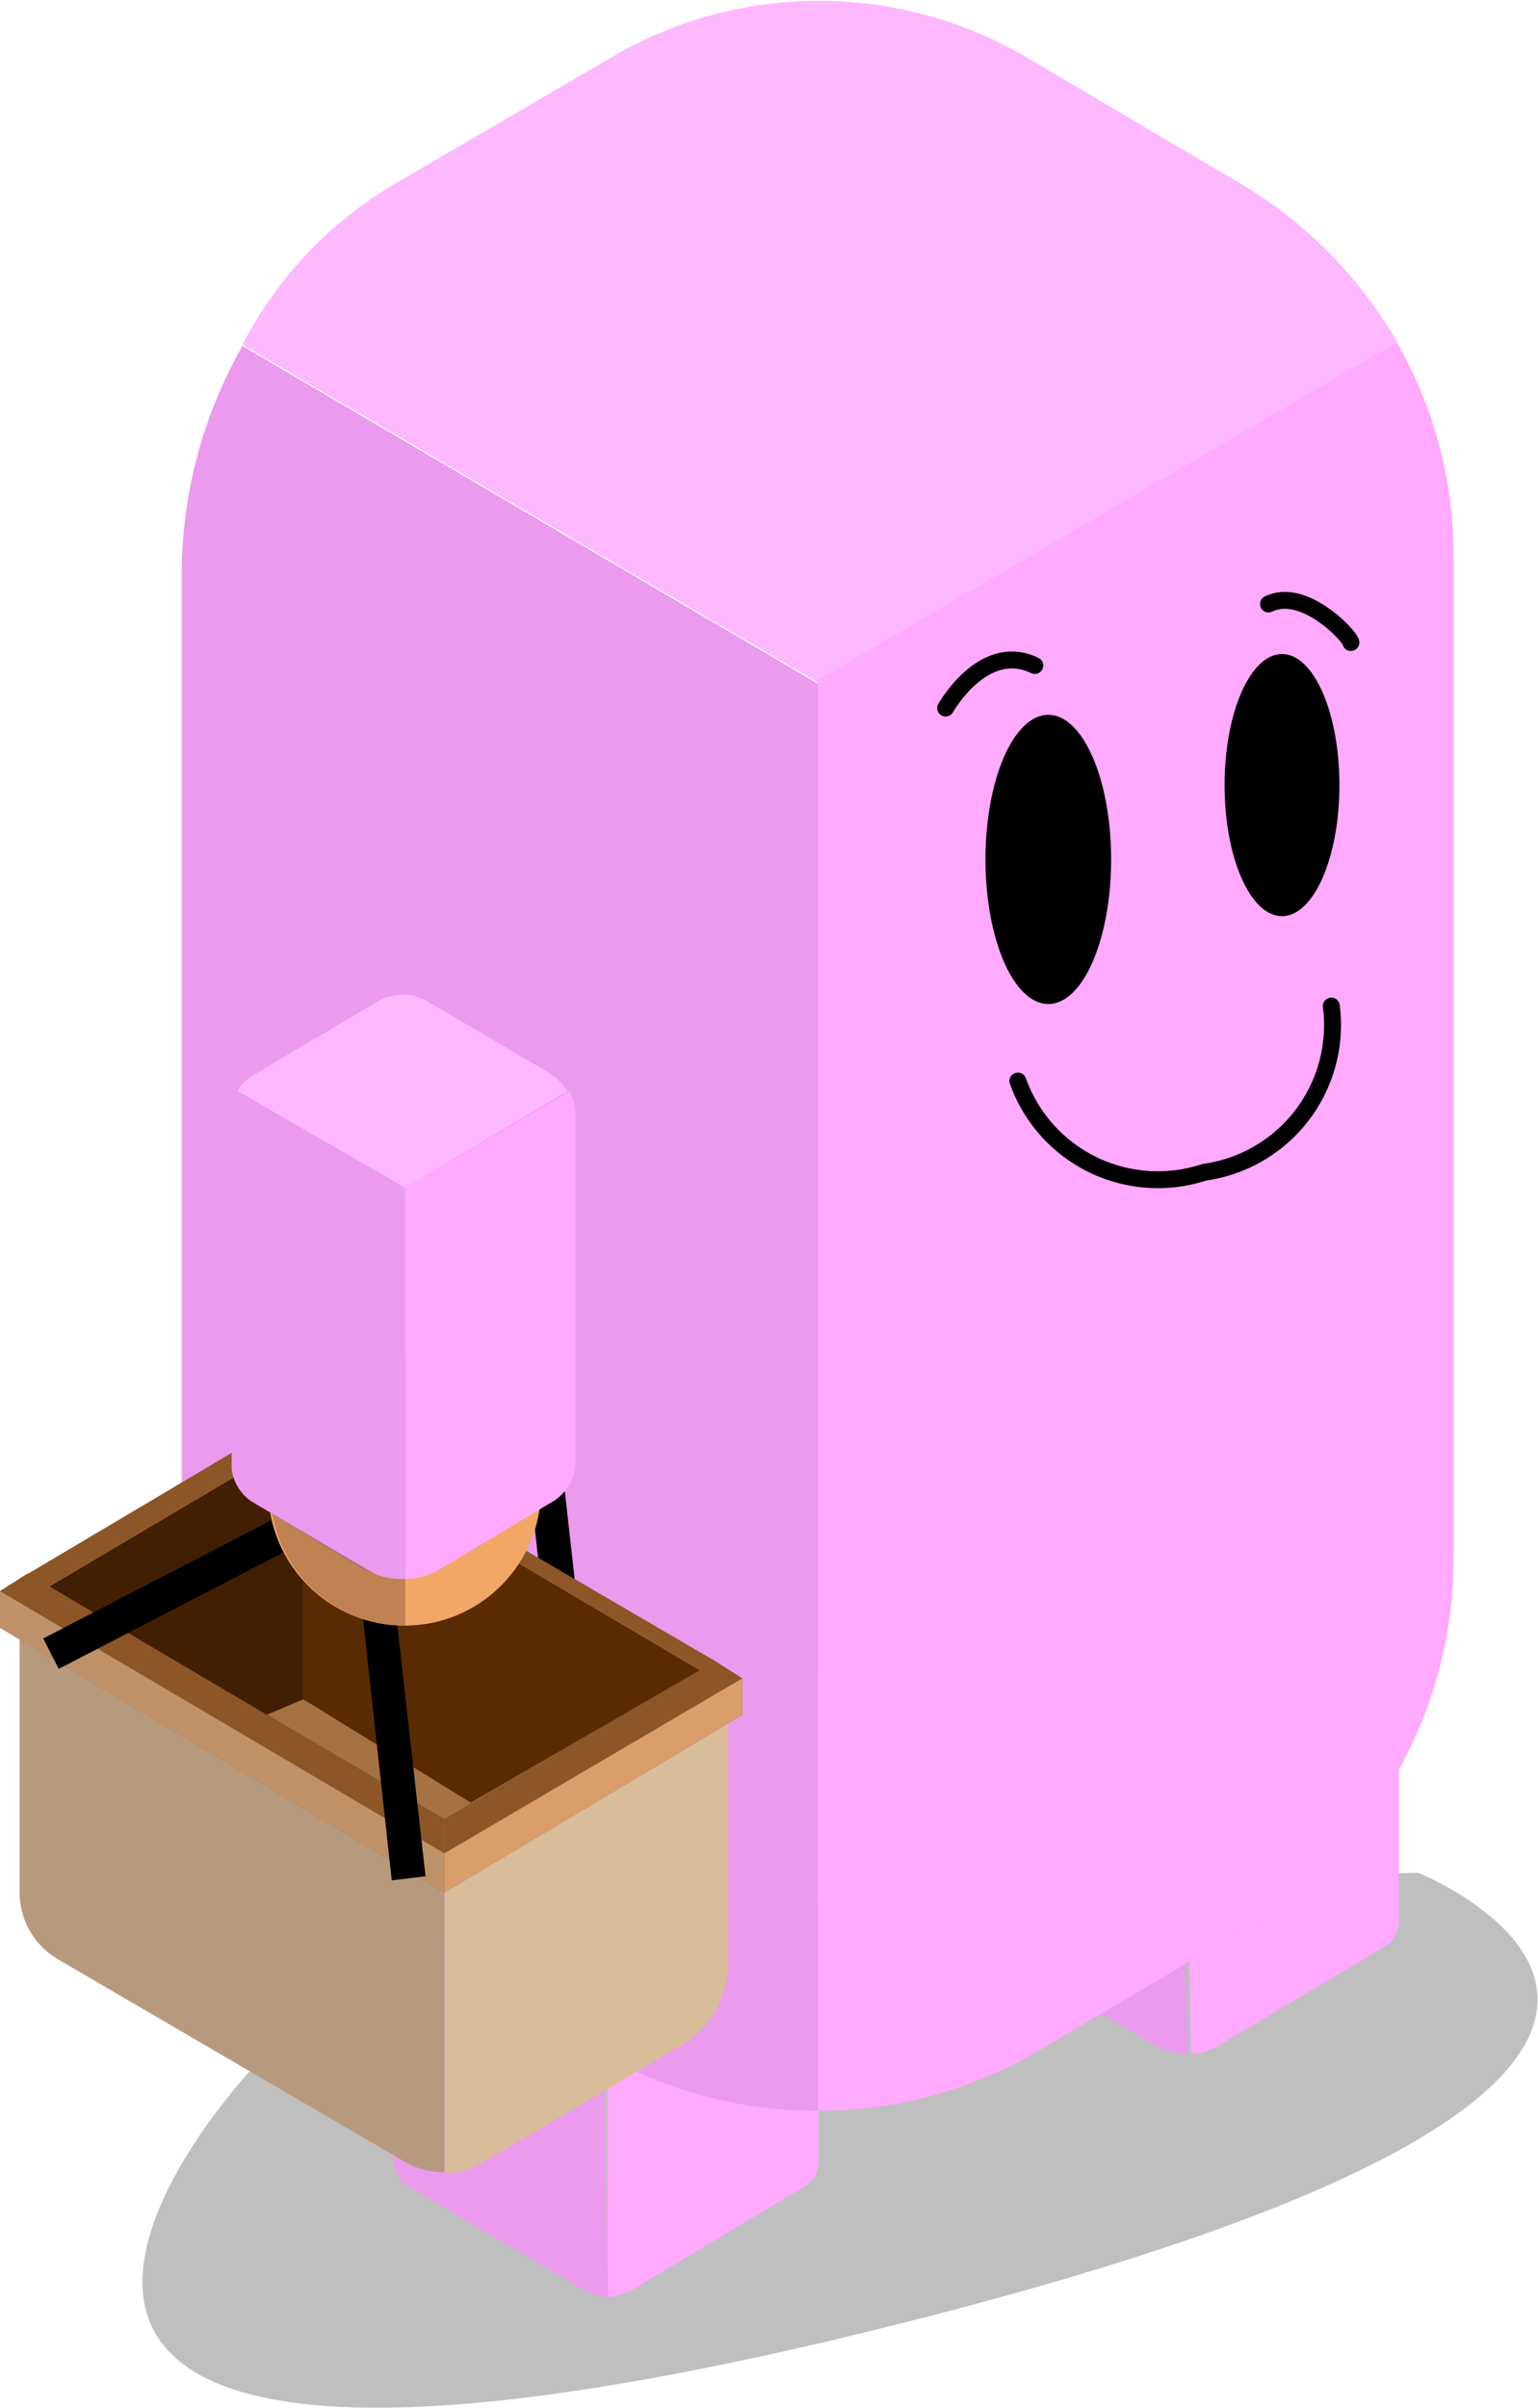 <svg xmlns="http://www.w3.org/2000/svg" viewBox="0 0 22.77 35.64"><defs><style>.cls-1{opacity:0.25;}.cls-2{fill:#eb9aed;}.cls-3{fill:#ffa9ff;}.cls-17,.cls-4{fill:none;}.cls-5{fill:#fdb8ff;}.cls-6{fill:#8c5627;}.cls-7{fill:#a67244;}.cls-8{fill:#b79a7e;}.cls-9{fill:#d9bc9a;}.cls-10{fill:#d99e6a;}.cls-11{fill:#bf9169;}.cls-12{fill:#421f02;}.cls-13{fill:#592b02;}.cls-14{fill:#f2a766;}.cls-15{fill:#c18152;}.cls-16{fill:#a665a1;}.cls-17{stroke:#000;stroke-linecap:round;stroke-miterlimit:10;stroke-width:0.25px;}</style></defs><g id="Layer_2" data-name="Layer 2"><g id="Layer_1-2" data-name="Layer 1"><path id="Path_5813" data-name="Path 5813" class="cls-1" d="M4.11,30.21c-2.33,2.36-5.52,7.91,9.3,4.16S21,27.72,21,27.72,6.43,27.86,4.11,30.21Z"/><path class="cls-2" d="M8.91,28.72l-3.08-.14V32a.41.41,0,0,0,.21.36l2.5,1.47A.93.93,0,0,0,9,34Z"/><path class="cls-3" d="M9.41,33.86l2.5-1.5a.41.41,0,0,0,.21-.36V28.58L11,28.81l-2-.09L9,34A1,1,0,0,0,9.41,33.86Z"/><path class="cls-2" d="M17.49,25.16,14.41,25v3.45a.41.41,0,0,0,.21.36l2.49,1.47a1,1,0,0,0,.47.12Z"/><path class="cls-3" d="M18,30.3l2.5-1.49a.44.44,0,0,0,.21-.37V25l-1.17.23-2-.09.09,5.26A1,1,0,0,0,18,30.3Z"/><path class="cls-4" d="M20.69,5.07l0,0L12,10,3.59,5.1h0l8.52,5Z"/><path class="cls-5" d="M20.69,5.07a6.53,6.53,0,0,0-2.32-2.35L15.25.88A6.06,6.06,0,0,0,9,.88L5.83,2.73A5.93,5.93,0,0,0,3.59,5.1l8.52,5Z"/><path class="cls-3" d="M12.11,31.24a6.37,6.37,0,0,0,3.25-.88l3-1.77a6.4,6.4,0,0,0,3.16-5.53V8.24a6.31,6.31,0,0,0-.84-3.17l-8.58,5Z"/><path class="cls-2" d="M12.11,31.24V10.12l-8.52-5a6.84,6.84,0,0,0-.9,3.39V23.06a6.42,6.42,0,0,0,3.16,5.53l3,1.77A6.37,6.37,0,0,0,12.11,31.24Z"/><polygon class="cls-6" points="0 24.09 6.58 28.01 6.58 26.92 0.41 23.29 0 23.55 0 24.09 0 24.09"/><polygon points="8.29 25.95 7.81 21.66 6.69 21.09 3.35 22.82 3.12 22.37 6.69 20.52 8.28 21.34 8.79 25.89 8.29 25.95"/><polygon class="cls-6" points="3.95 21.75 10.53 25.66 10.58 24.58 4.36 20.95 3.94 21.2 3.95 21.75 3.95 21.75"/><polygon class="cls-6" points="0.3 23.36 4.16 21.07 4.49 21.26 0.71 24.16 0.3 23.9 0.3 23.36 0.3 23.36"/><polygon class="cls-7" points="10.78 24.96 4.49 21.26 0.29 23.73 6.58 27.43 10.78 24.96"/><path class="cls-8" d="M.86,29,6,32a1.19,1.19,0,0,0,.58.15V27.43L.29,23.73V28A1.15,1.15,0,0,0,.86,29Z"/><path class="cls-9" d="M6.59,32.17A1.13,1.13,0,0,0,7.16,32l2.91-1.72a1.41,1.41,0,0,0,.71-1.23V25l-4.2,2.47Z"/><polygon class="cls-6" points="10.99 25.38 6.58 28.01 6.58 26.92 10.58 24.58 10.99 24.84 10.99 25.38 10.99 25.38"/><polygon class="cls-6" points="0 24.09 6.58 28.01 6.58 26.92 0.41 23.29 0 23.55 0 24.09 0 24.09"/><polygon class="cls-10" points="10.99 24.84 6.58 27.43 6.58 28.01 10.99 25.38 10.99 24.84"/><polygon class="cls-11" points="0 23.55 6.58 27.43 6.58 28.01 0 24.09 0 23.55"/><polygon class="cls-12" points="4.49 21.26 4.49 25.15 3.95 25.38 0.73 23.48 4.49 21.26"/><polygon class="cls-13" points="10.36 24.72 4.49 21.26 4.49 25.15 6.97 26.68 10.36 24.72"/><polygon points="5.8 27.83 5.33 23.55 4.21 22.97 0.87 24.7 0.64 24.25 4.21 22.4 5.79 23.23 6.3 27.77 5.8 27.83"/><circle class="cls-14" cx="5.99" cy="22.04" r="2.02"/><path class="cls-15" d="M6,24.06a2,2,0,1,1,0-4"/><path class="cls-16" d="M3.72,22.22l0,0,1.65,1,.15.07Z"/><path class="cls-16" d="M3.43,16.49v5.16a.34.34,0,0,0,0,.1V16.49Z"/><polygon class="cls-16" points="3.52 16.15 3.52 16.15 5.96 17.58 3.52 16.15"/><path class="cls-2" d="M6,23.37V17.58L3.52,16.15a.67.67,0,0,0-.09.34v5.26a.69.69,0,0,0,.29.47L5.56,23.3A1.09,1.09,0,0,0,6,23.37Z"/><path class="cls-3" d="M6,23.37a1,1,0,0,0,.52-.15l1.67-1a.69.69,0,0,0,.33-.59V16.49a.78.78,0,0,0-.09-.34L6,17.58Z"/><path class="cls-5" d="M8.4,16.15a.88.88,0,0,0-.25-.26L6.31,14.81a.73.73,0,0,0-.7,0L3.77,15.9a.67.67,0,0,0-.25.25L6,17.58Z"/><ellipse cx="15.52" cy="12.72" rx="0.93" ry="2.14"/><ellipse cx="18.98" cy="11.62" rx="0.85" ry="1.94"/><path class="cls-17" d="M19.71,14.89a2.2,2.2,0,0,1-1.88,2.46A2.2,2.2,0,0,1,15.07,16"/><path class="cls-17" d="M14,10.48s.56-1,1.32-.63"/><path class="cls-17" d="M20,9.51c0-.08-.69-.83-1.22-.57"/></g></g></svg>